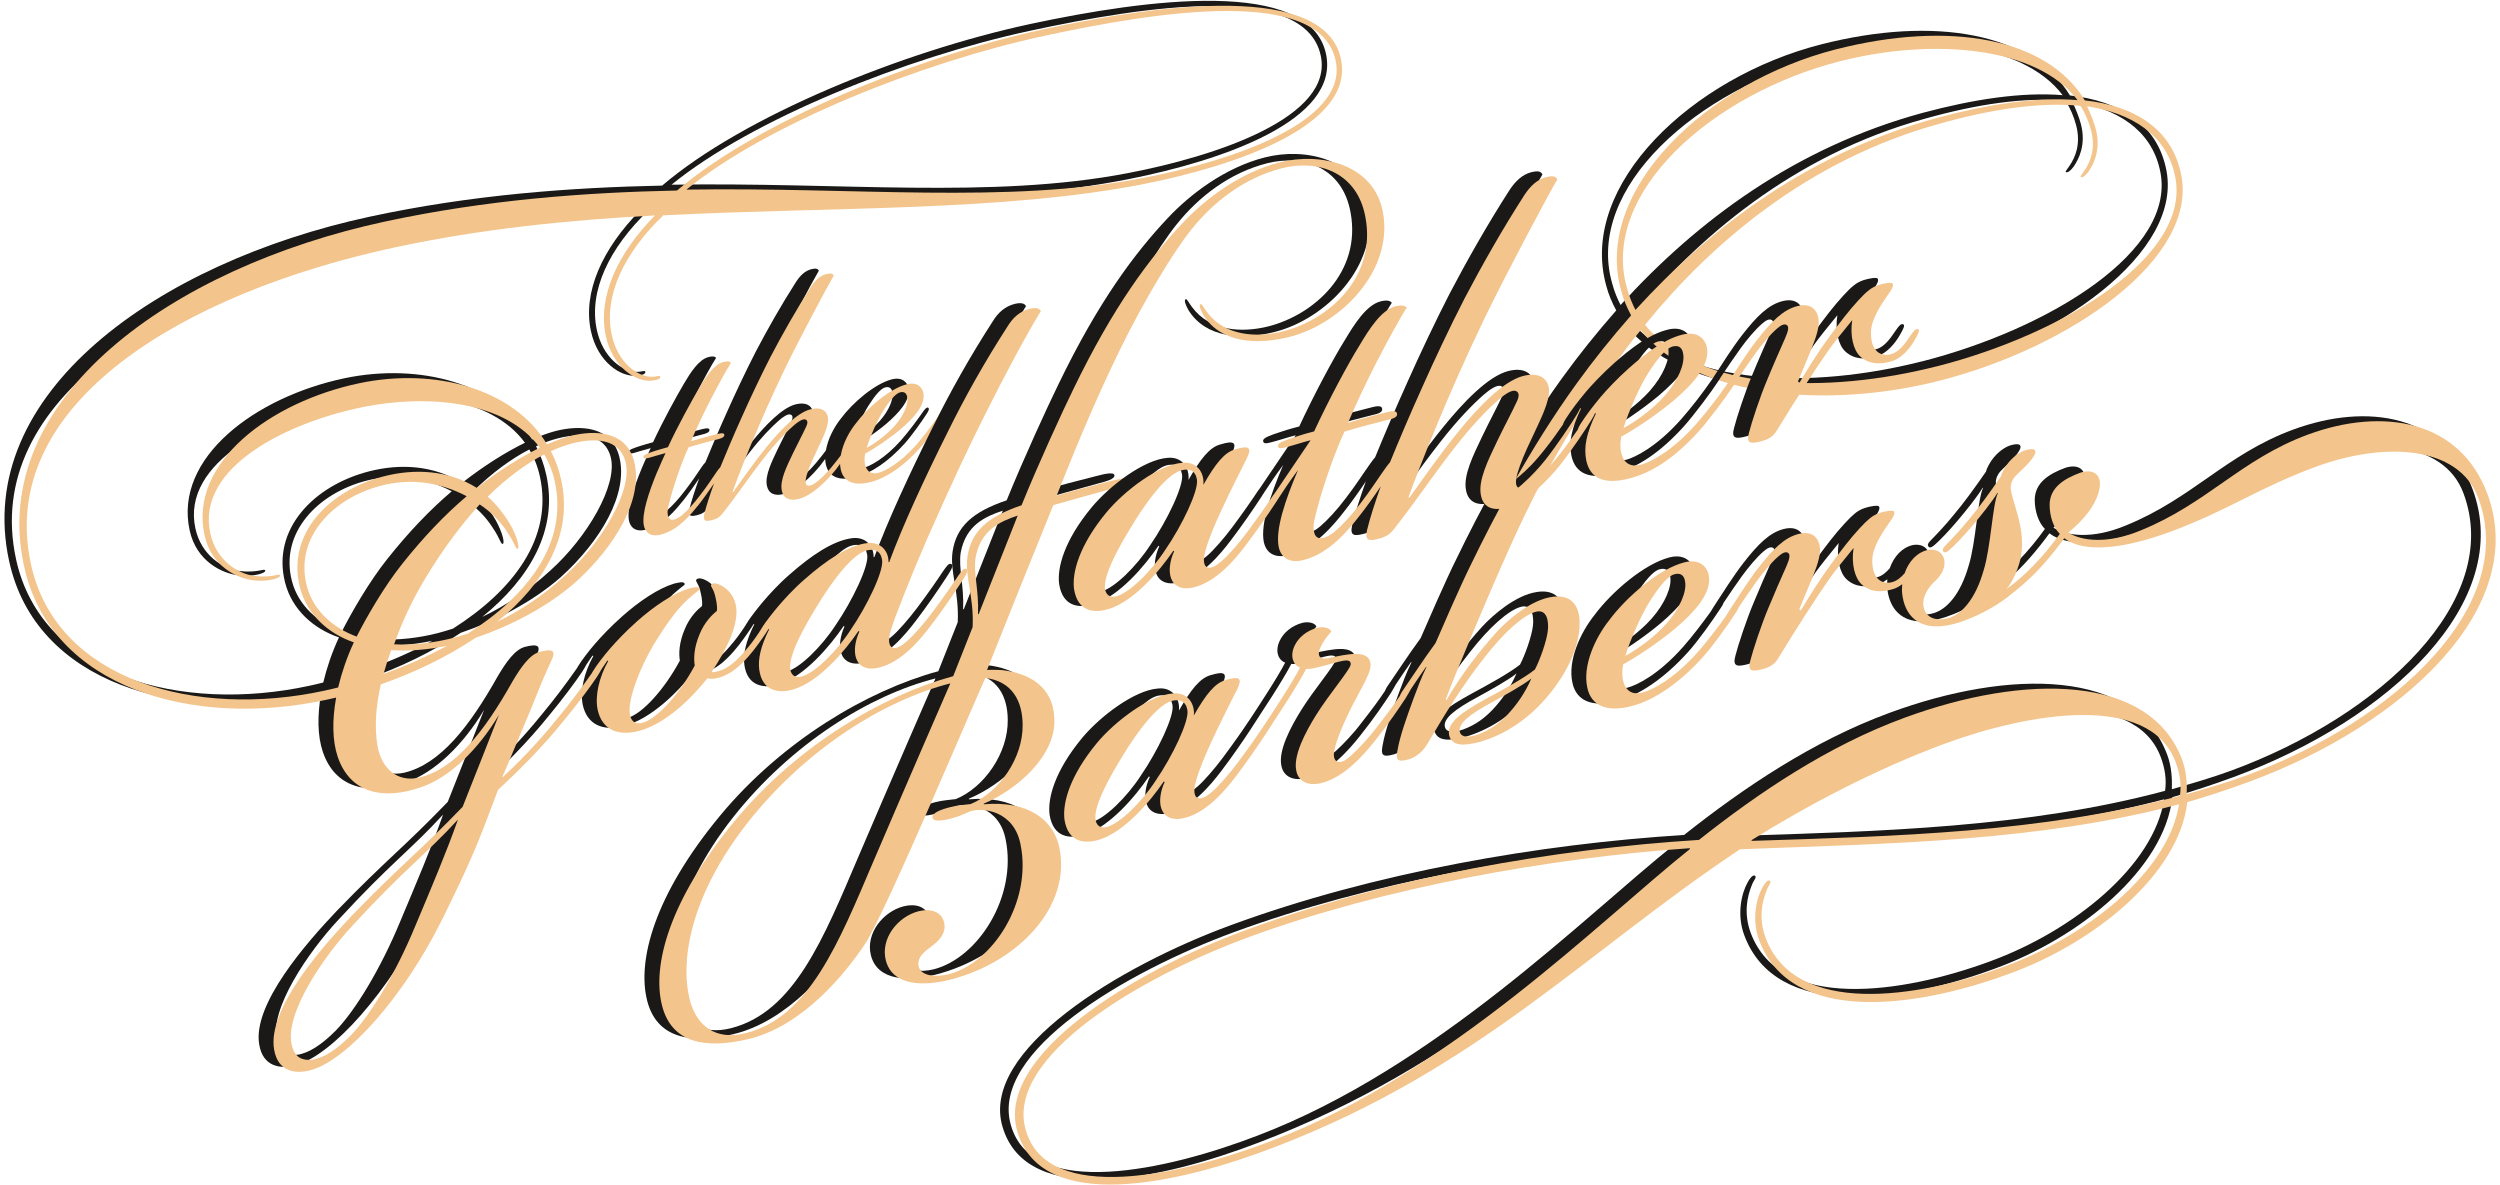 <?xml version="1.0" encoding="UTF-8" standalone="no"?>
<svg width="211px" height="100px" viewBox="0 0 211 100" version="1.1" xmlns="http://www.w3.org/2000/svg" xmlns:xlink="http://www.w3.org/1999/xlink" xmlns:sketch="http://www.bohemiancoding.com/sketch/ns">
    <!-- Generator: Sketch 3.3.2 (12043) - http://www.bohemiancoding.com/sketch -->
    <title>logo-godfathers</title>
    <desc>Created with Sketch.</desc>
    <defs></defs>
    <g id="Page-1" stroke="none" stroke-width="1" fill="none" fill-rule="evenodd" sketch:type="MSPage">
        <g id="godfathers-v1" sketch:type="MSArtboardGroup" transform="translate(-614, -72)">
            <g id="hero" sketch:type="MSLayerGroup">
                <g id="logo-godfathers-+-ZERO-FADES" transform="translate(502, 72)" sketch:type="MSShapeGroup">
                    <g id="logo-godfathers" transform="translate(112, 0)">
                        <path d="M162.23,30.499 L162.169,30.509 C153.003,32.842 142.038,32.666 137.587,26.994 C143.2,20.094 151.346,13.097 162.396,10.037 C166.836,8.789 170.89,8.178 174.331,8.516 C174.741,9.142 175.041,9.854 175.233,10.597 C175.643,12.194 175.132,13.294 174.693,13.951 C174.564,14.168 174.279,14.482 174.351,14.522 C174.493,14.608 174.753,14.422 175.025,14.053 C175.42,13.461 176.087,12.259 175.633,10.492 C175.474,9.865 175.167,9.153 174.893,8.556 C178.637,9.123 181.543,10.93 182.293,14.325 C183.867,21.154 172.878,27.782 162.23,30.499 M136.777,25.741 C136.528,25.261 136.244,24.604 136.067,23.918 C133.753,15.88 143.255,7.501 154.025,4.758 C161.869,2.758 170.661,3.496 174.087,8.032 C170.656,7.749 166.547,8.375 162.266,9.527 C151.541,12.441 143.248,18.623 136.777,25.741 M125.971,59.904 C125.346,60.551 124.591,61.17 123.474,61.573 C122.743,61.823 122.144,61.854 121.967,61.413 C121.72,60.685 122.79,59.863 124.717,58.827 C125.574,58.361 127.391,57.351 127.994,56.842 C127.453,58.068 126.783,59.035 125.971,59.904 M96.281,65.47 C95.102,67.289 93.247,69.097 92.156,69.38 C91.758,69.473 91.425,69.38 91.268,68.996 C90.963,68.278 91.553,66.554 93.316,63.672 C94.851,61.096 96.516,59.028 97.661,58.735 C98.29,58.573 98.823,58.746 98.958,59.503 C99.133,60.428 97.701,63.403 96.281,65.47 M182.794,14.134 C181.959,10.401 178.845,8.516 174.703,8.056 C171.518,2.794 163.322,1.294 153.701,3.747 C142.822,6.522 133.196,15.597 135.565,24.104 C135.753,24.847 136.065,25.559 136.41,26.201 C134.758,28.08 133.234,29.984 131.836,31.918 C127.784,37.509 124.691,43.522 122.977,47.058 C121.967,49.077 120.442,52.627 119.903,53.856 C118.862,55.277 117.77,56.954 117.056,57.984 C116.975,58.12 116.925,58.227 116.89,58.318 C116.381,59.078 115.856,59.796 114.949,60.954 C114.225,61.928 113.357,62.816 112.812,63.318 C112.27,63.827 111.885,63.978 111.613,63.868 C111.338,63.756 111.236,63.359 111.395,62.773 C111.532,62.13 111.968,60.985 112.649,59.594 C113.529,57.792 114.595,56.247 114.403,55.503 L114.388,55.449 C114.121,54.418 112.45,54.785 110.831,55.135 C110.072,55.27 109.799,54.913 110.335,53.927 C110.593,53.492 110.779,53.263 111.106,52.878 C110.962,52.546 110.386,52.454 109.928,52.566 C109.014,52.806 108.313,53.408 108.001,54.096 C107.605,54.923 107.866,55.711 108.469,55.923 C108.145,56.553 107.585,57.482 106.978,58.428 C106.285,59.52 105.895,60.106 105.449,60.782 C105.421,60.823 105.391,60.866 105.36,60.908 C104.875,61.642 104.165,62.665 103.211,63.944 C102.482,64.925 101.587,65.939 101.088,66.37 C100.69,66.716 100.176,67.087 99.827,66.935 C99.559,66.816 99.438,66.363 99.665,65.582 C99.945,64.534 100.442,63.372 100.95,62.272 C101.772,60.484 102.666,58.735 103.19,57.691 C103.587,56.866 103.402,56.611 102.212,56.973 C101.294,57.206 100.511,58.196 99.505,59.968 C99.599,58.913 98.934,57.987 97.744,58.109 C95.768,58.247 92.852,60.449 91.318,62.297 C89.037,65.066 88.405,67.353 88.585,68.766 C88.899,70.694 90.274,70.825 91.52,70.451 C93.664,69.784 95.819,67.228 96.97,65.534 L97.041,65.582 C96.686,66.339 96.546,67.222 96.766,67.837 C97,68.504 97.649,68.889 98.736,68.611 C100.626,68.127 102.164,66.278 103.074,65.077 C103.942,63.944 105.009,62.392 105.577,61.52 C105.688,61.358 105.776,61.216 105.854,61.089 C106.275,60.449 106.744,59.732 107.369,58.753 C108.063,57.665 108.661,56.665 108.986,56.035 C109.303,56.075 109.761,55.958 110.329,55.813 C111.764,55.449 112.81,54.997 112.739,55.68 C112.67,56.125 110.891,58.22 109.852,59.884 C108.903,61.399 107.88,63.363 108.148,64.625 C108.309,65.501 109.101,65.968 110.303,65.663 C112.192,65.18 113.847,63.301 114.81,62.078 C115.965,60.632 116.848,59.318 117.377,58.509 C117.543,58.227 117.709,57.968 117.803,57.775 C118.159,57.237 118.606,56.57 119.082,55.894 L119.139,55.877 C118.7,56.775 118.376,57.651 118.05,58.523 C117.442,60.197 116.907,61.665 116.686,62.937 C116.559,63.642 116.592,63.996 117.719,63.646 C118.334,63.43 118.835,62.999 119.178,62.423 C120.795,59.704 122.031,57.63 124.054,55.047 C125.704,52.927 127.343,51.477 128.375,51.215 C129.35,50.966 129.455,52.087 129.384,52.775 C129.303,53.644 128.7,55.32 128.288,56.096 C127.372,56.816 125.716,57.725 124.22,58.534 C122.186,59.654 120.826,60.551 121.05,61.644 C121.297,62.615 122.376,62.523 123.635,62.201 C125.509,61.665 127.698,60.439 129.587,58.075 C131.441,55.782 132.231,53.391 132.035,51.678 C131.871,50.32 130.991,49.754 129.703,49.966 C127.938,50.228 126.042,51.866 125.088,52.896 C123.659,54.478 122.054,56.53 120.835,58.665 L120.76,58.622 C121.552,56.472 124.62,49.189 126.026,46.103 C127.767,42.192 130.118,37.339 134.443,31.135 C135.295,29.944 136.19,28.685 137.218,27.447 C141.809,33.206 153.027,34.116 162.417,31.722 C173.527,28.892 184.456,21.306 182.794,14.134" id="Fill-1" fill="#1A1918"></path>
                        <path d="M182.733,66.746 C171.092,69.865 158.684,70.16 146.59,70.552 L146.568,70.495 C151.174,67.622 156.942,64.534 162.97,62.319 C169.781,59.814 180.145,57.924 182.374,63.917 C182.733,64.888 182.864,65.807 182.733,66.746 M106.184,95.827 C98.501,98.791 87.128,101.324 85.321,94.969 C83.497,88.75 95.101,82.002 104.106,78.688 C115.605,74.455 129.625,71.979 141.353,71.171 L141.381,71.233 C133.701,77.364 121.141,90.114 106.184,95.827 M137.982,50.345 C138.848,48.965 139.556,48.177 140.074,48.046 C140.59,47.915 140.891,48.143 140.966,48.669 C141.118,49.481 140.56,50.902 139.379,52.233 C138.385,53.338 136.995,54.36 135.925,54.936 C136.319,53.621 137.284,51.431 137.982,50.345 M208.686,41.288 C206.351,34.984 199.809,33.953 193.545,36.257 C187.881,38.343 185.05,42.071 179.397,44.36 C176.587,45.531 174.398,45.233 173.314,44.536 C173.316,44.531 173.316,44.526 173.322,44.521 C174.689,43.4 175.515,42.274 175.83,41.264 C176.313,39.777 175.572,39.086 174.33,39.476 C172.874,40.01 171.767,40.764 171.731,42.152 C171.728,43.258 172.105,44.081 172.464,44.502 C172.502,44.552 172.548,44.596 172.59,44.643 C171.973,45.496 171.234,46.436 170.289,47.395 C169.518,48.198 168.662,48.9 168.091,49.289 C168.659,48.658 169.185,47.371 169.322,46.486 C169.601,44.714 169.104,43.264 168.636,41.677 C168.481,41.052 168.302,40.612 168.642,40.041 C168.851,39.677 169.369,39.303 169.793,38.834 C170.424,38.188 171.092,37.227 169.776,37.56 C169.369,37.662 168.787,37.995 168.271,38.612 C167.947,39 167.663,39.56 167.611,39.814 C166.583,41.293 165.774,42.41 164.932,43.41 C164.193,44.329 163.421,45.133 162.939,45.622 C162.697,45.865 162.666,45.996 162.771,46.148 C162.925,46.295 163.126,46.122 163.329,45.95 C163.725,45.607 164.496,44.8 165.152,44.026 C165.949,43.091 166.917,41.874 167.343,41.157 L167.358,41.217 C166.917,42.117 166.765,45.8 166.164,47.714 C165.459,50.203 164.262,51.481 163.116,51.774 C162.084,52.033 161.263,51.695 161.088,50.774 C160.941,49.962 161.524,49.143 161.966,48.724 C162.608,48.138 162.892,47.577 162.858,46.976 C162.813,46.319 162.266,45.855 161.448,46.002 C160.548,46.193 159.838,46.971 159.493,47.965 C159.178,48.329 158.835,48.612 158.43,48.719 C157.567,48.936 156.705,48.426 156.767,46.769 C156.805,45.729 157.644,44.481 158.272,43.591 C158.769,42.921 158.651,42.703 158.464,42.693 C158.151,42.652 157.406,42.839 157.133,42.971 C156.805,43.112 156.39,43.405 155.678,44.193 C154.868,45.067 154.139,46.041 153.417,47.017 C152.232,48.593 151.21,50.315 150.739,51.098 L150.597,51.017 C150.899,50.269 151.43,49.038 151.728,48.295 C152.211,47.083 152.474,46.224 152.303,45.536 C152.139,44.91 151.636,44.374 150.547,44.648 C149.344,44.955 148.376,45.931 147.137,47.522 C146.31,48.588 145.361,50.103 144.832,50.905 C144.64,51.203 144.488,51.436 144.382,51.627 C143.684,52.593 142.784,53.772 142.062,54.589 C139.982,56.943 138.138,57.836 137.39,58.027 L137.332,58.045 C136.531,58.246 135.956,57.907 135.736,57.055 C135.649,56.712 135.63,56.165 135.741,55.65 C136.97,54.974 138.744,53.795 140.197,52.572 C141.698,51.279 143.234,49.674 142.966,48.164 C142.836,47.405 142.174,46.724 140.915,47.041 C138.796,47.583 136.041,49.926 134.546,51.946 C133.396,53.398 132.29,55.745 132.716,57.641 C133.038,59.136 134.347,59.715 136.409,59.189 C138.354,58.695 140.486,57.236 142.477,55.027 C143.333,54.084 144.588,52.303 145.153,51.431 C145.316,51.203 145.421,51.027 145.466,50.881 C145.984,50.103 146.53,49.31 146.999,48.653 C147.543,47.905 148.24,47.057 148.84,46.541 C149.141,46.284 149.454,46.083 149.683,46.264 C149.841,46.405 149.799,46.724 149.531,47.339 C149.105,48.295 148.414,49.871 148,50.886 C147.395,52.314 146.675,54.508 146.467,55.348 C146.211,56.267 146.64,56.277 147.44,56.076 C148.071,55.914 148.504,55.681 148.802,55.179 C150.476,52.445 151.913,50.198 153.205,48.345 C153.564,47.829 154.49,46.683 155.185,45.834 C154.98,47.164 155.285,48.36 155.851,48.891 C156.572,49.557 157.502,49.622 158.574,49.284 C158.826,49.203 159.071,49.057 159.292,48.891 C159.266,49.158 159.252,49.431 159.29,49.708 C159.472,51.365 160.57,53.031 163.606,52.253 C165.327,51.821 167.239,50.724 168.15,50.002 C169.123,49.269 170.221,48.324 171.263,47.148 C171.93,46.389 172.519,45.633 172.971,45.012 C174.528,46.214 177.775,46.052 182.35,44.303 C186.954,42.541 189.58,40.677 194.205,38.976 C199.864,36.895 206.23,37.096 207.92,41.638 C211.273,50.669 200.98,60.379 188.323,65.036 C186.679,65.641 184.992,66.127 183.304,66.612 C183.339,65.774 183.283,64.693 182.921,63.722 C180.223,56.452 169.632,56.422 159.465,60.167 C153.02,62.534 147.156,66.491 142.136,70.471 C129.969,71.233 115.986,73.626 103.82,78.108 C94.511,81.533 82.695,88.638 84.611,95.093 C86.663,102.115 98.277,99.488 106.203,96.445 C123.474,89.871 132.57,79.917 145.607,71.258 C158.156,70.774 170.689,70.633 182.651,67.464 C181.768,73.098 175.011,78.543 168.013,81.119 L167.949,81.143 C160.53,83.877 150.235,85.395 147.757,78.727 C147.156,77.098 147.456,75.674 147.856,74.703 C147.988,74.31 148.305,74.05 148.121,73.915 C147.929,73.777 147.615,74.239 147.496,74.484 C146.994,75.364 146.559,77.179 147.215,78.929 C149.887,86.139 160.473,84.655 168.261,81.789 C175.586,79.158 182.681,73.31 183.347,67.283 C185.036,66.796 186.759,66.231 188.523,65.581 C201.728,60.722 212.218,50.8 208.686,41.288" id="Fill-3" fill="#1A1918"></path>
                        <path d="M81.345,51.411 L81.286,51.427 C81.376,49.401 80.877,47.946 81.087,46.618 C81.532,44.32 83.122,43.608 84.637,43.097 L81.345,51.411 Z M72.468,72.259 C69.505,79.22 67.022,85.423 61.695,86.78 C59.146,87.427 57.53,86.183 56.954,83.937 C56.183,80.93 56.805,75.432 61.874,68.978 C66.809,62.746 73.391,58.675 78.952,57.261 C78.839,57.502 74.974,66.399 72.468,72.259 L72.468,72.259 Z M115.463,17.502 C114.708,13.38 110.129,12.421 106.753,13.285 C103.374,14.144 100.42,16.416 98.553,18.411 C95.772,21.366 92.724,25.423 89.338,32.423 C88.417,34.302 86.421,38.637 84.962,42.228 C82.043,43.213 80.718,44.466 80.399,46.547 C80.148,48.194 80.96,49.932 80.832,52.513 C80.401,53.583 79.793,55.125 79.194,56.651 C73.246,58.268 66.038,62.501 60.786,68.828 C55.182,75.596 53.764,81.121 54.623,84.466 C55.439,87.639 58.284,88.133 61.889,87.285 C66.522,86.19 70.134,81.694 71.767,79.23 C73.531,76.566 81.57,57.392 81.915,56.806 C84.181,57.078 85.04,58.773 85.054,60.742 C85.098,63.554 83.07,66.463 80.67,67.444 C80.133,67.521 79.639,67.525 78.889,67.716 C78.306,67.868 77.397,68.158 77.44,68.575 C77.475,68.939 78.198,68.875 78.95,68.683 C79.587,68.521 79.92,68.373 80.586,68.08 C81.658,67.685 84.327,67.996 84.878,70.858 C85.861,75.647 82.573,80.846 78.806,81.809 C77.764,82.068 76.328,82.008 76.252,80.987 C76.202,80.321 76.825,79.849 77.341,79.471 C77.966,79.011 78.656,78.344 78.422,77.421 C78.181,76.496 77.255,76.242 76.269,76.492 C74.531,76.937 73.034,78.789 73.507,80.637 C74.072,82.827 76.726,82.827 78.926,82.27 C84.774,80.778 89.169,76.03 88.156,71.128 C87.664,68.733 85.465,67.147 81.783,67.464 L81.769,67.409 C84.448,66.302 88.012,63.363 87.718,60.059 C87.574,57.573 85.667,56.408 83.316,56.139 C83.316,56.139 82.593,56.096 82.05,56.125 C83.851,51.602 85.764,46.825 87.645,42.213 C89.235,41.749 90.32,41.47 92.71,40.799 C93.283,40.652 94.142,40.435 94.054,40.092 C93.983,39.809 93.124,40.025 92.608,40.158 C91.06,40.551 89.171,41.03 87.925,41.414 C89.112,38.435 91.006,33.702 93.292,29.049 C95.332,24.882 97.819,20.785 99.296,18.952 C101.192,16.583 103.791,14.583 106.943,13.78 C109.977,13.013 113.307,14.102 113.989,17.942 C114.921,22.989 110.897,26.564 107.059,27.544 C104.827,28.109 102.099,27.958 100.602,25.908 C100.324,25.554 100.167,25.17 100.066,25.256 C99.909,25.352 100.068,25.74 100.298,26.164 C101.76,28.53 104.803,28.727 107.61,28.009 C111.904,26.918 116.367,22.437 115.463,17.502 L115.463,17.502 Z" id="Fill-5" fill="#1A1918"></path>
                        <path d="M163.486,30.916 L163.425,30.926 C154.26,33.259 143.294,33.083 138.844,27.411 C144.456,20.511 152.602,13.514 163.652,10.454 C168.092,9.206 172.146,8.595 175.587,8.933 C175.998,9.559 176.297,10.271 176.489,11.014 C176.9,12.611 176.389,13.711 175.949,14.368 C175.821,14.585 175.535,14.899 175.608,14.938 C175.75,15.024 176.01,14.838 176.282,14.469 C176.676,13.878 177.343,12.676 176.889,10.909 C176.73,10.281 176.424,9.569 176.15,8.973 C179.894,9.54 182.8,11.347 183.55,14.742 C185.124,21.571 174.134,28.199 163.486,30.916 M138.033,26.157 C137.784,25.678 137.5,25.021 137.323,24.335 C135.01,16.297 144.512,7.918 155.281,5.174 C163.126,3.174 171.918,3.912 175.343,8.449 C171.913,8.166 167.803,8.792 163.522,9.943 C152.798,12.857 144.505,19.04 138.033,26.157 M127.228,60.321 C126.602,60.968 125.847,61.588 124.73,61.992 C124,62.24 123.4,62.271 123.224,61.83 C122.976,61.102 124.046,60.281 125.974,59.243 C126.831,58.78 128.648,57.769 129.25,57.261 C128.71,58.487 128.04,59.452 127.228,60.321 M97.537,65.888 C96.358,67.706 94.503,69.514 93.413,69.797 C93.014,69.892 92.682,69.797 92.524,69.414 C92.219,68.697 92.81,66.973 94.573,64.09 C96.107,61.514 97.773,59.445 98.918,59.152 C99.546,58.992 100.08,59.162 100.215,59.921 C100.39,60.847 98.957,63.819 97.537,65.888 M184.05,14.55 C183.215,10.818 180.102,8.933 175.96,8.473 C172.775,3.211 164.579,1.711 154.957,4.164 C144.079,6.938 134.452,16.014 136.821,24.521 C137.01,25.264 137.322,25.976 137.666,26.618 C136.014,28.497 134.49,30.4 133.093,32.335 C129.041,37.926 125.948,43.938 124.233,47.474 C123.224,49.493 121.698,53.043 121.16,54.273 C120.119,55.695 119.026,57.371 118.313,58.402 C118.231,58.537 118.181,58.645 118.146,58.735 C117.637,59.497 117.113,60.214 116.205,61.373 C115.481,62.345 114.614,63.235 114.068,63.737 C113.526,64.245 113.142,64.395 112.87,64.285 C112.595,64.174 112.492,63.776 112.652,63.19 C112.789,62.547 113.225,61.402 113.906,60.011 C114.785,58.211 115.852,56.664 115.66,55.919 L115.644,55.866 C115.377,54.837 113.706,55.202 112.087,55.554 C111.329,55.688 111.055,55.331 111.592,54.343 C111.85,53.909 112.035,53.681 112.363,53.297 C112.219,52.964 111.642,52.873 111.185,52.983 C110.271,53.223 109.569,53.826 109.258,54.512 C108.861,55.342 109.123,56.13 109.725,56.342 C109.401,56.971 108.842,57.9 108.234,58.847 C107.542,59.938 107.152,60.523 106.705,61.2 C106.677,61.24 106.648,61.285 106.617,61.324 C106.132,62.059 105.422,63.083 104.468,64.362 C103.739,65.342 102.843,66.356 102.345,66.787 C101.946,67.133 101.432,67.504 101.084,67.352 C100.816,67.235 100.694,66.78 100.921,65.999 C101.202,64.952 101.699,63.79 102.206,62.688 C103.029,60.9 103.922,59.152 104.447,58.109 C104.844,57.283 104.658,57.028 103.469,57.392 C102.551,57.624 101.768,58.614 100.762,60.385 C100.855,59.331 100.19,58.406 99.001,58.526 C97.025,58.664 94.109,60.868 92.574,62.716 C90.294,65.483 89.662,67.769 89.842,69.185 C90.155,71.111 91.53,71.242 92.777,70.868 C94.921,70.202 97.075,67.645 98.227,65.952 L98.298,65.999 C97.943,66.757 97.802,67.638 98.022,68.256 C98.256,68.921 98.905,69.306 99.993,69.03 C101.882,68.545 103.42,66.695 104.331,65.493 C105.199,64.362 106.265,62.811 106.833,61.938 C106.944,61.776 107.032,61.635 107.11,61.507 C107.531,60.868 108,60.15 108.626,59.169 C109.32,58.081 109.917,57.081 110.243,56.452 C110.56,56.492 111.017,56.374 111.585,56.23 C113.021,55.866 114.067,55.414 113.996,56.099 C113.926,56.543 112.148,58.638 111.109,60.3 C110.16,61.816 109.136,63.78 109.405,65.042 C109.566,65.918 110.357,66.387 111.559,66.08 C113.448,65.599 115.104,63.719 116.067,62.497 C117.222,61.049 118.105,59.735 118.633,58.928 C118.799,58.645 118.966,58.385 119.059,58.193 C119.416,57.654 119.863,56.988 120.339,56.311 L120.396,56.293 C119.956,57.193 119.632,58.069 119.307,58.94 C118.699,60.614 118.164,62.083 117.942,63.356 C117.816,64.059 117.849,64.412 118.976,64.062 C119.591,63.847 120.091,63.416 120.434,62.84 C122.051,60.123 123.288,58.049 125.311,55.466 C126.961,53.343 128.599,51.893 129.631,51.631 C130.606,51.383 130.712,52.504 130.641,53.192 C130.559,54.061 129.957,55.738 129.545,56.512 C128.629,57.233 126.973,58.143 125.477,58.95 C123.442,60.073 122.083,60.968 122.306,62.062 C122.554,63.031 123.633,62.942 124.891,62.618 C126.765,62.083 128.954,60.857 130.843,58.493 C132.698,56.2 133.488,53.809 133.292,52.095 C133.127,50.737 132.248,50.171 130.959,50.383 C129.195,50.645 127.299,52.283 126.344,53.314 C124.916,54.897 123.31,56.947 122.091,59.081 L122.017,59.038 C122.808,56.89 125.877,49.606 127.283,46.519 C129.023,42.609 131.375,37.756 135.699,31.552 C136.551,30.361 137.446,29.102 138.475,27.864 C143.066,33.623 154.284,34.533 163.673,32.138 C174.784,29.309 185.713,21.723 184.05,14.55" id="Fill-7" fill="#F3C48C"></path>
                        <path d="M183.989,67.164 C172.349,70.283 159.941,70.578 147.847,70.969 L147.824,70.912 C152.43,68.04 158.199,64.952 164.227,62.736 C171.038,60.231 181.402,58.342 183.631,64.335 C183.989,65.305 184.121,66.224 183.989,67.164 M107.441,96.245 C99.757,99.209 88.385,101.742 86.577,95.386 C84.754,89.167 96.358,82.419 105.363,79.105 C116.861,74.873 130.881,72.397 142.61,71.588 L142.638,71.65 C134.958,77.781 122.397,90.531 107.441,96.245 M139.238,50.762 C140.104,49.383 140.812,48.595 141.33,48.464 C141.846,48.333 142.148,48.559 142.222,49.085 C142.374,49.898 141.817,51.317 140.636,52.65 C139.642,53.755 138.251,54.778 137.181,55.354 C137.576,54.038 138.54,51.848 139.238,50.762 M209.942,41.705 C207.608,35.402 201.065,34.371 194.802,36.674 C189.137,38.761 186.306,42.488 180.654,44.776 C177.843,45.948 175.654,45.65 174.57,44.954 C174.572,44.948 174.572,44.943 174.579,44.938 C175.945,43.816 176.771,42.69 177.087,41.679 C177.57,40.195 176.829,39.504 175.587,39.892 C174.131,40.428 173.024,41.179 172.988,42.569 C172.984,43.674 173.362,44.498 173.72,44.917 C173.758,44.967 173.805,45.014 173.847,45.059 C173.23,45.912 172.491,46.852 171.545,47.812 C170.774,48.616 169.919,49.317 169.348,49.707 C169.916,49.074 170.442,47.786 170.579,46.904 C170.858,45.129 170.361,43.679 169.893,42.093 C169.737,41.467 169.559,41.028 169.898,40.457 C170.108,40.093 170.626,39.721 171.05,39.25 C171.68,38.604 172.349,37.643 171.032,37.978 C170.626,38.078 170.044,38.412 169.528,39.028 C169.204,39.417 168.92,39.978 168.868,40.229 C167.839,41.711 167.031,42.826 166.189,43.826 C165.449,44.747 164.677,45.548 164.196,46.04 C163.953,46.281 163.922,46.412 164.028,46.564 C164.182,46.711 164.383,46.54 164.585,46.367 C164.982,46.024 165.753,45.216 166.409,44.443 C167.205,43.509 168.173,42.292 168.599,41.574 L168.615,41.635 C168.173,42.533 168.021,46.216 167.42,48.129 C166.715,50.621 165.519,51.898 164.372,52.192 C163.34,52.448 162.519,52.111 162.345,51.192 C162.197,50.378 162.781,49.561 163.222,49.14 C163.865,48.555 164.149,47.993 164.114,47.393 C164.069,46.736 163.522,46.271 162.705,46.417 C161.804,46.611 161.094,47.388 160.75,48.383 C160.434,48.747 160.092,49.029 159.686,49.135 C158.824,49.352 157.962,48.843 158.024,47.186 C158.062,46.145 158.9,44.897 159.529,44.009 C160.026,43.336 159.908,43.119 159.721,43.109 C159.408,43.069 158.663,43.255 158.389,43.386 C158.062,43.529 157.646,43.821 156.935,44.609 C156.124,45.483 155.395,46.459 154.673,47.433 C153.489,49.009 152.467,50.731 151.996,51.514 L151.854,51.433 C152.155,50.686 152.687,49.454 152.985,48.711 C153.468,47.498 153.731,46.64 153.56,45.954 C153.395,45.326 152.893,44.792 151.804,45.064 C150.6,45.373 149.632,46.347 148.394,47.938 C147.566,49.004 146.617,50.519 146.089,51.323 C145.897,51.621 145.744,51.854 145.639,52.045 C144.941,53.011 144.04,54.19 143.318,55.007 C141.238,57.361 139.394,58.254 138.646,58.445 L138.589,58.462 C137.787,58.664 137.212,58.324 136.992,57.473 C136.906,57.129 136.887,56.583 136.998,56.067 C138.227,55.392 140,54.212 141.453,52.99 C142.955,51.697 144.491,50.09 144.222,48.579 C144.092,47.823 143.431,47.14 142.172,47.459 C140.052,47.998 137.297,50.343 135.803,52.364 C134.653,53.816 133.546,56.162 133.972,58.059 C134.294,59.554 135.603,60.133 137.666,59.607 C139.611,59.112 141.742,57.654 143.734,55.445 C144.589,54.502 145.845,52.721 146.409,51.848 C146.572,51.621 146.678,51.443 146.723,51.297 C147.241,50.519 147.786,49.726 148.255,49.069 C148.799,48.323 149.497,47.474 150.096,46.959 C150.397,46.7 150.711,46.498 150.939,46.681 C151.097,46.823 151.056,47.14 150.787,47.757 C150.361,48.711 149.67,50.286 149.256,51.302 C148.652,52.731 147.932,54.926 147.724,55.766 C147.467,56.685 147.897,56.695 148.697,56.493 C149.327,56.331 149.76,56.098 150.058,55.597 C151.733,52.862 153.17,50.616 154.462,48.762 C154.82,48.247 155.747,47.1 156.441,46.252 C156.237,47.579 156.542,48.776 157.108,49.307 C157.828,49.974 158.758,50.04 159.83,49.702 C160.083,49.621 160.327,49.474 160.549,49.307 C160.523,49.574 160.509,49.848 160.547,50.126 C160.729,51.783 161.827,53.448 164.862,52.671 C166.584,52.236 168.496,51.142 169.406,50.419 C170.38,49.686 171.478,48.742 172.52,47.564 C173.187,46.807 173.776,46.048 174.227,45.428 C175.784,46.629 179.031,46.469 183.606,44.721 C188.211,42.957 190.836,41.093 195.462,39.392 C201.121,37.311 207.487,37.512 209.177,42.054 C212.529,51.085 202.236,60.797 189.579,65.454 C187.936,66.059 186.249,66.545 184.561,67.029 C184.595,66.192 184.54,65.111 184.178,64.14 C181.48,56.869 170.889,56.84 160.722,60.585 C154.276,62.952 148.413,66.909 143.393,70.888 C131.226,71.65 117.242,74.043 105.077,78.526 C95.767,81.95 83.952,89.055 85.867,95.511 C87.919,102.533 99.534,99.905 107.46,96.862 C124.73,90.288 133.827,80.335 146.863,71.676 C159.413,71.192 171.945,71.05 183.908,67.881 C183.025,73.516 176.267,78.961 169.27,81.536 L169.206,81.561 C161.787,84.295 151.492,85.812 149.014,79.145 C148.413,77.516 148.713,76.092 149.113,75.121 C149.244,74.728 149.561,74.467 149.377,74.333 C149.185,74.195 148.872,74.657 148.752,74.902 C148.25,75.781 147.815,77.597 148.472,79.347 C151.144,86.557 161.73,85.073 169.517,82.207 C176.842,79.576 183.937,73.728 184.604,67.7 C186.292,67.214 188.015,66.648 189.78,65.998 C202.984,61.14 213.475,51.216 209.942,41.705" id="Fill-9" fill="#F3C48C"></path>
                        <path d="M82.601,51.828 L82.543,51.843 C82.633,49.817 82.134,48.362 82.343,47.035 C82.788,44.736 84.378,44.024 85.893,43.514 L82.601,51.828 Z M73.725,72.676 C70.762,79.636 68.279,85.84 62.952,87.197 C60.403,87.843 58.787,86.6 58.21,84.355 C57.44,81.348 58.061,75.848 63.13,69.397 C68.066,63.164 74.648,59.092 80.208,57.678 C80.096,57.921 76.231,66.817 73.725,72.676 L73.725,72.676 Z M116.72,17.919 C115.965,13.797 111.386,12.838 108.009,13.702 C104.631,14.561 101.676,16.833 99.809,18.828 C97.028,21.783 93.981,25.84 90.595,32.84 C89.674,34.719 87.677,39.054 86.219,42.645 C83.299,43.629 81.975,44.883 81.656,46.964 C81.405,48.611 82.217,50.348 82.089,52.929 C81.658,54 81.05,55.543 80.451,57.069 C74.502,58.685 67.295,62.917 62.043,69.245 C56.439,76.014 55.021,81.54 55.879,84.883 C56.695,88.055 59.54,88.55 63.146,87.702 C67.778,86.607 71.39,82.112 73.023,79.647 C74.788,76.983 82.827,57.809 83.171,57.223 C85.438,57.497 86.297,59.19 86.311,61.161 C86.354,63.971 84.326,66.881 81.926,67.861 C81.389,67.938 80.896,67.942 80.146,68.135 C79.562,68.285 78.653,68.574 78.696,68.993 C78.731,69.357 79.455,69.292 80.207,69.1 C80.844,68.938 81.176,68.79 81.843,68.497 C82.915,68.104 85.583,68.414 86.134,71.276 C87.118,76.064 83.829,81.264 80.063,82.226 C79.02,82.486 77.585,82.426 77.509,81.405 C77.458,80.738 78.082,80.267 78.598,79.89 C79.223,79.428 79.912,78.762 79.678,77.838 C79.438,76.912 78.511,76.661 77.526,76.909 C75.787,77.354 74.291,79.205 74.764,81.055 C75.328,83.243 77.983,83.243 80.182,82.688 C86.03,81.197 90.425,76.448 89.412,71.545 C88.92,69.15 86.721,67.564 83.04,67.881 L83.026,67.828 C85.705,66.719 89.269,63.779 88.974,60.476 C88.83,57.992 86.924,56.826 84.572,56.557 C84.572,56.557 83.85,56.512 83.306,56.543 C85.107,52.019 87.021,47.242 88.901,42.629 C90.491,42.166 91.577,41.886 93.967,41.216 C94.54,41.069 95.399,40.852 95.31,40.509 C95.239,40.226 94.381,40.442 93.864,40.574 C92.316,40.967 90.427,41.447 89.182,41.831 C90.368,38.852 92.263,34.119 94.549,29.466 C96.588,25.298 99.075,21.202 100.552,19.369 C102.449,17 105.048,15 108.2,14.197 C111.234,13.429 114.564,14.519 115.246,18.359 C116.178,23.405 112.153,26.981 108.316,27.961 C106.083,28.526 103.356,28.374 101.858,26.324 C101.581,25.971 101.423,25.586 101.323,25.673 C101.165,25.769 101.325,26.157 101.555,26.581 C103.017,28.947 106.059,29.143 108.866,28.426 C113.161,27.335 117.624,22.854 116.72,17.919 L116.72,17.919 Z" id="Fill-11" fill="#F3C48C"></path>
                        <path d="M73.287,34.257 C73.875,33.323 74.359,32.786 74.71,32.697 C75.062,32.611 75.266,32.762 75.318,33.126 C75.418,33.676 75.044,34.642 74.241,35.54 C73.56,36.298 72.62,36.99 71.889,37.383 C72.158,36.49 72.812,35 73.287,34.257 M78.347,34.414 C78.25,34.359 78.141,34.429 77.957,34.676 C77.474,35.378 76.672,36.454 76.061,37.147 C74.648,38.743 73.392,39.354 72.885,39.485 L72.847,39.495 C72.303,39.631 71.91,39.398 71.761,38.819 C71.704,38.586 71.69,38.217 71.766,37.869 C72.603,37.409 73.806,36.605 74.798,35.773 C75.813,34.893 76.861,33.802 76.679,32.773 C76.587,32.262 76.139,31.797 75.282,32.014 C73.841,32.383 71.967,33.974 70.954,35.348 C70.398,36.045 69.87,37.04 69.705,38.021 C69.586,38.181 69.468,38.338 69.354,38.479 C68.635,39.409 68.199,39.809 67.794,40.162 C67.52,40.395 67.13,40.657 66.898,40.555 C66.711,40.479 66.682,40.197 66.834,39.662 C66.969,39.212 67.246,38.526 67.683,37.626 C68.104,36.697 68.692,35.595 68.632,34.864 C68.54,34.186 67.972,33.919 67.151,34.126 C65.984,34.424 64.55,35.948 63.445,37.304 C62.346,38.657 61.346,40.112 60.614,41.121 L60.564,41.097 C61.147,39.5 62.716,35.424 64.962,30.762 C66.1,28.407 68.559,23.771 69.11,22.847 C69.021,22.664 68.845,22.624 68.457,22.726 C67.949,22.857 67.553,23.245 67.22,23.74 C65.944,25.721 64.749,27.842 63.776,29.7 C62.947,31.317 62.062,33.197 61.376,34.731 C60.676,36.278 59.972,37.95 59.525,39.045 C59.426,39.121 59.319,39.283 59.223,39.414 C58.894,39.909 58.354,40.712 57.795,41.429 C57.298,42.092 56.747,42.688 56.342,43.036 C56.068,43.273 55.668,43.5 55.405,43.445 C55.053,43.369 55.033,42.793 55.156,42.309 C55.509,40.773 56.323,38.455 56.863,37.328 C57.748,37.061 58.373,36.904 59.23,36.681 C59.54,36.605 59.852,36.524 59.88,36.312 C59.88,36.147 59.741,36.1 59.274,36.217 C58.648,36.378 57.911,36.566 57.064,36.823 C57.583,35.616 58.067,34.585 58.702,33.348 C59.336,32.116 60.072,30.767 60.43,30.221 C60.401,30.111 60.214,30.029 59.784,30.14 C58.969,30.347 58.261,31.479 57.741,32.354 C57.104,33.429 55.945,35.54 55.118,37.323 C54.884,37.379 54.075,37.626 54.039,37.636 C53.464,37.823 53.046,37.969 53.046,38.136 C53.055,38.338 53.291,38.278 53.524,38.223 C53.602,38.202 54.411,37.955 54.915,37.823 C54.78,38.105 54.385,38.995 54.153,39.545 C53.49,41.162 52.904,42.924 53.078,43.911 C53.188,44.5 53.632,44.926 54.487,44.709 L54.525,44.698 C56.006,44.324 57.069,42.976 57.701,42.197 C58.113,41.673 58.614,40.966 59.01,40.379 C58.659,41.348 58.361,42.248 58.184,42.981 C58.053,43.592 58.307,43.612 58.851,43.476 C59.281,43.364 59.494,43.223 59.774,42.864 C61.147,41.112 61.852,39.985 63.227,38.228 C64.228,36.94 65.146,36 65.757,35.474 C66.097,35.181 66.484,34.919 66.711,34.985 C66.935,35.05 66.916,35.302 66.81,35.535 C66.491,36.236 66.069,37.011 65.664,37.854 C65.153,38.935 64.547,40.121 64.725,40.985 C64.857,41.652 65.374,41.895 66.154,41.693 C67.361,41.39 68.632,40.031 69.26,39.252 C69.38,39.097 69.513,38.919 69.645,38.738 C69.653,38.904 69.671,39.066 69.707,39.217 C69.929,40.238 70.814,40.631 72.218,40.273 C73.541,39.935 74.991,38.945 76.345,37.445 C76.927,36.804 77.779,35.595 78.163,35 C78.376,34.697 78.454,34.509 78.347,34.414" id="Fill-13" fill="#1A1918"></path>
                        <path d="M74.543,34.674 C75.132,33.739 75.615,33.203 75.967,33.113 C76.318,33.027 76.522,33.179 76.574,33.543 C76.675,34.093 76.301,35.058 75.497,35.957 C74.817,36.715 73.876,37.407 73.146,37.8 C73.414,36.907 74.069,35.417 74.543,34.674 M79.603,34.831 C79.506,34.776 79.397,34.846 79.214,35.093 C78.73,35.794 77.929,36.87 77.317,37.563 C75.904,39.16 74.649,39.77 74.141,39.901 L74.103,39.912 C73.56,40.048 73.166,39.815 73.017,39.236 C72.96,39.003 72.947,38.634 73.023,38.286 C73.859,37.826 75.063,37.022 76.055,36.189 C77.07,35.31 78.117,34.219 77.936,33.189 C77.844,32.679 77.395,32.213 76.538,32.431 C75.097,32.8 73.224,34.391 72.211,35.765 C71.655,36.462 71.126,37.457 70.962,38.438 C70.842,38.598 70.725,38.755 70.61,38.896 C69.892,39.826 69.455,40.226 69.05,40.579 C68.777,40.812 68.387,41.074 68.155,40.972 C67.968,40.896 67.938,40.613 68.091,40.079 C68.226,39.629 68.503,38.943 68.939,38.043 C69.36,37.113 69.949,36.012 69.888,35.281 C69.797,34.603 69.229,34.336 68.408,34.543 C67.241,34.841 65.807,36.365 64.702,37.72 C63.602,39.074 62.603,40.529 61.87,41.538 L61.82,41.513 C62.404,39.917 63.973,35.841 66.219,31.179 C67.357,28.824 69.816,24.188 70.366,23.263 C70.278,23.081 70.101,23.041 69.713,23.143 C69.206,23.274 68.809,23.662 68.477,24.157 C67.201,26.138 66.006,28.258 65.033,30.117 C64.203,31.734 63.318,33.613 62.632,35.148 C61.933,36.694 61.228,38.367 60.781,39.462 C60.683,39.538 60.575,39.7 60.48,39.831 C60.151,40.326 59.611,41.129 59.051,41.846 C58.554,42.508 58.004,43.105 57.598,43.453 C57.325,43.689 56.925,43.917 56.662,43.862 C56.31,43.786 56.289,43.21 56.412,42.726 C56.765,41.189 57.579,38.872 58.12,37.744 C59.005,37.477 59.63,37.32 60.487,37.098 C60.797,37.022 61.109,36.941 61.136,36.729 C61.136,36.563 60.998,36.517 60.53,36.634 C59.905,36.794 59.167,36.982 58.321,37.239 C58.84,36.032 59.323,35.001 59.959,33.765 C60.593,32.532 61.328,31.184 61.687,30.638 C61.657,30.527 61.47,30.446 61.041,30.557 C60.225,30.763 59.517,31.896 58.998,32.77 C58.36,33.846 57.202,35.957 56.374,37.739 C56.14,37.796 55.332,38.043 55.295,38.053 C54.72,38.239 54.303,38.386 54.303,38.553 C54.312,38.755 54.547,38.694 54.781,38.639 C54.859,38.619 55.668,38.372 56.171,38.239 C56.036,38.522 55.642,39.412 55.41,39.962 C54.746,41.579 54.161,43.341 54.334,44.327 C54.445,44.917 54.888,45.343 55.744,45.126 L55.782,45.115 C57.262,44.741 58.326,43.393 58.958,42.613 C59.37,42.089 59.87,41.382 60.267,40.796 C59.915,41.765 59.618,42.665 59.441,43.398 C59.309,44.008 59.564,44.029 60.108,43.893 C60.537,43.781 60.75,43.639 61.031,43.281 C62.404,41.529 63.109,40.401 64.484,38.644 C65.485,37.357 66.402,36.417 67.014,35.891 C67.353,35.598 67.741,35.336 67.968,35.401 C68.191,35.467 68.172,35.719 68.067,35.951 C67.748,36.653 67.325,37.427 66.92,38.27 C66.409,39.351 65.803,40.538 65.982,41.401 C66.113,42.069 66.631,42.312 67.41,42.11 C68.617,41.807 69.888,40.448 70.517,39.669 C70.636,39.513 70.77,39.336 70.901,39.155 C70.91,39.32 70.927,39.482 70.964,39.634 C71.185,40.655 72.07,41.048 73.475,40.689 C74.798,40.351 76.247,39.362 77.601,37.862 C78.183,37.22 79.035,36.012 79.42,35.417 C79.633,35.113 79.711,34.926 79.603,34.831" id="Fill-15" fill="#F3C48C"></path>
                        <path d="M70.517,52.775 C69.336,54.594 67.483,56.408 66.393,56.682 C65.993,56.782 65.659,56.685 65.503,56.301 C65.197,55.59 65.789,53.856 67.554,50.977 C69.086,48.401 70.752,46.335 71.897,46.042 C72.527,45.88 73.057,46.052 73.189,46.809 C73.369,47.733 71.937,50.709 70.517,52.775 M33.789,77.747 C32.133,81.759 29.988,85.282 28.348,86.971 C27.136,88.194 26.034,88.897 25.092,89.021 C24.259,89.109 23.641,88.84 23.392,87.87 C22.661,85.264 26.031,80.333 28.566,77.623 C32.958,72.858 34.629,71.764 37.394,68.754 C36.405,71.556 35.188,74.414 33.789,77.747 M31.763,54.452 C33.034,54.559 34.817,54.439 36.482,54.085 C34.79,55.004 32.973,55.802 31.113,56.459 C31.297,55.792 31.515,55.125 31.763,54.452 M24.637,49.032 C23.58,44.93 26.876,41.602 30.94,40.566 C33.345,39.951 35.801,40.239 38.13,41.464 C36.274,43.037 34.452,44.956 32.7,47.163 C31.174,49.068 29.655,51.709 28.846,53.311 C26.893,52.594 25.18,51.144 24.637,49.032 M39.226,42.158 C40.103,42.728 40.996,43.592 41.616,44.587 C42.21,45.471 42.285,45.996 42.442,45.896 C42.556,45.864 42.539,45.33 42.016,44.244 C41.625,43.43 40.773,42.252 39.907,41.501 C41.564,39.87 43.183,38.702 44.676,37.935 C45.076,38.611 45.384,39.37 45.57,40.228 C46.702,45.43 43.279,49.851 38.227,53.058 C37.794,53.199 37.363,53.323 36.934,53.439 C35.33,53.846 33.612,54.044 32.007,53.963 C32.641,52.159 33.505,50.299 34.528,48.582 C36.061,46.006 37.652,43.896 39.226,42.158 M47.05,37.006 C48.768,36.566 51.005,36.485 51.546,38.59 C52.152,40.93 49.563,45.359 46.441,48.158 C44.605,49.846 42.667,51.128 40.707,52.063 C44.69,48.84 47.118,44.728 46.113,40.111 C45.921,39.228 45.627,38.414 45.242,37.661 C45.873,37.373 46.479,37.151 47.05,37.006 M86.916,2.601 L86.964,2.592 C96.525,0.53 110.102,-1.591 111.468,4.682 C112.595,9.87 102.692,13.183 95.129,14.623 C83.65,16.816 70.904,15.356 56.677,15.589 C63.446,10.066 76.494,4.849 86.916,2.601 M85.634,25.651 C84.831,25.858 84.232,26.377 83.761,27.164 C81.883,30.07 80.167,33.127 78.768,35.97 C76.713,40.077 74.912,44.001 73.796,47.016 L73.736,47.032 C73.746,46.118 73.111,45.309 71.98,45.414 C70.317,45.597 68.406,46.935 66.662,48.471 C65.663,49.335 64.909,50.194 64.438,50.739 C63.969,51.28 63.285,52.189 63.157,52.401 C63.03,52.596 62.916,52.778 62.819,52.94 C62.44,53.513 62.106,53.973 61.59,54.563 C60.932,55.34 60.377,55.785 59.889,56.035 C59.676,56.146 59.061,56.361 58.8,56.308 C60.166,54.259 61.06,52.263 60.88,50.856 C60.772,49.971 60.254,49.375 59.68,49.032 C59.392,48.864 58.99,48.723 58.789,48.896 C58.647,49.058 58.921,49.168 59.08,49.794 C59.153,50.082 59.316,50.709 59.247,51.149 C58.89,51.427 58.202,52.083 57.794,53.101 C57.298,54.259 57.288,55.177 57.378,55.756 C56.102,58.149 54.207,60.271 52.948,60.594 C52.316,60.756 51.986,60.413 51.897,59.827 C51.719,58.661 52.692,56.044 53.93,53.963 C55.137,52.018 56.031,50.754 57.246,49.78 C57.643,49.432 57.816,49.385 57.789,49.275 C57.728,49.047 57.272,49.163 56.869,49.264 C55.567,49.658 53.955,50.739 52.515,52.018 C51.471,52.951 50.801,53.671 50.19,54.371 C49.717,54.916 49.078,55.746 48.778,56.247 C48.749,56.301 48.718,56.358 48.685,56.411 C47.745,57.752 46.844,58.954 45.719,60.311 C44.054,62.378 42.356,64.087 41.175,65.177 L41.159,65.12 C42.305,62.452 42.742,61.311 43.395,59.813 C44.101,58.049 44.581,56.833 45.289,55.318 C45.687,54.489 45.4,54.32 44.311,54.594 C43.452,54.816 42.698,55.916 42.016,57.064 C39.632,61.311 37.155,64.501 34.107,65.218 C32.315,65.611 30.935,64.504 30.59,62.47 C30.337,60.863 30.478,59.135 30.89,57.34 C33.737,56.347 36.501,55.014 38.889,53.408 C41.748,52.442 44.889,50.851 47.319,48.723 C50.683,45.678 53.071,41.673 52.264,38.53 C51.589,35.914 48.896,35.868 46.887,36.378 C46.307,36.53 45.639,36.773 44.918,37.09 C42.056,32.347 35.401,30.606 29.105,31.918 C21.575,33.494 14.671,38.621 16.004,44.754 C16.574,47.375 18.745,48.416 20.202,48.571 C21.367,48.699 22.437,48.375 22.387,48.152 C22.337,47.925 21.774,48.38 20.212,48.194 C18.846,48.016 16.995,46.901 16.492,44.602 C15.268,38.964 23.128,35.192 29.402,33.933 C34.802,32.847 41.407,33.399 44.304,37.368 C42.698,38.152 40.861,39.299 38.987,40.763 C36.582,39.247 33.742,39.121 31.167,39.778 C26.471,40.975 22.905,44.678 24.065,49.183 C24.651,51.461 26.465,53.068 28.608,53.796 C28.008,55.089 27.575,56.378 27.283,57.604 C26.879,57.704 26.471,57.806 26.071,57.887 C15.376,60.197 3.512,57.128 1.356,47.204 C-1.597,33.621 14.305,24.29 32.026,20.473 C39.368,18.892 46.749,18.154 54.02,17.764 C50.834,21.002 49.161,24.67 49.878,27.963 C50.437,30.535 52.384,31.863 53.774,31.706 C54.284,31.646 54.498,31.549 54.462,31.368 C54.431,31.232 54.133,31.394 53.754,31.383 C52.571,31.399 50.884,30.201 50.375,27.858 C49.662,24.559 51.431,20.921 54.729,17.754 C69.322,17.023 83.359,17.442 95.237,15.123 C103.192,13.547 113.129,10.128 111.911,4.535 C110.507,-1.915 96.726,-0.075 86.933,2.03 C76.15,4.354 62.767,9.789 55.885,15.664 C48.139,15.825 39.829,16.432 31.221,18.285 C13.228,22.164 -2.295,33.252 0.765,47.33 L0.776,47.375 C3.02,57.704 15.086,61.059 26.237,58.654 C26.528,58.594 26.822,58.523 27.113,58.459 C26.767,60.371 26.796,62.116 27.243,63.444 C28.277,66.521 31.063,67.147 34.255,66.03 C36.67,65.228 39.112,62.847 40.858,59.908 C40.858,59.908 38.497,65.918 37.791,67.677 C33.981,71.627 32.727,72.433 28.434,76.866 C25.842,79.597 21.312,84.759 21.875,88.14 C22.185,90.063 23.691,90.232 24.896,89.921 C28.045,89.12 32.859,83.637 36.035,77.239 C38.601,72.03 39.038,70.885 40.778,66.247 C42.402,64.742 44.501,62.685 46.394,60.321 C47.416,59.089 48.602,57.509 49.127,56.711 C49.3,56.442 49.421,56.237 49.506,56.068 C49.665,55.832 49.809,55.611 50.006,55.33 L50.077,55.371 C49.282,56.792 48.948,58.332 49.185,59.49 C49.554,61.156 50.862,61.735 52.638,61.282 C54.983,60.682 57.252,58.347 58.448,56.827 C58.848,56.964 59.538,56.792 60.021,56.544 C60.566,56.287 61.181,55.827 61.934,54.964 C62.544,54.259 62.987,53.601 63.387,53.011 C63.469,52.885 63.543,52.775 63.609,52.664 L63.659,52.697 C62.937,54.159 62.715,55.189 62.819,56.075 C63.06,57.958 64.509,58.135 65.754,57.756 C67.9,57.085 70.051,54.533 71.202,52.839 L71.275,52.885 C70.922,53.644 70.783,54.53 71.003,55.146 C71.237,55.813 71.883,56.196 72.972,55.916 C74.861,55.439 76.397,53.583 77.308,52.38 C78.179,51.249 79.244,49.699 79.812,48.825 C80.297,48.092 80.509,47.733 80.292,47.608 C80.077,47.482 79.863,47.84 79.594,48.213 C79.111,48.946 78.398,49.977 77.449,51.249 C76.72,52.223 75.824,53.242 75.322,53.673 C74.924,54.025 74.409,54.397 74.065,54.24 C73.791,54.128 73.673,53.671 73.899,52.885 C74.181,51.84 75.779,47.851 76.967,45.118 C79.205,40.051 80.552,37.218 81.883,34.57 C83.373,31.575 85.428,27.711 86.595,25.832 C86.479,25.62 86.206,25.509 85.634,25.651" id="Fill-17" fill="#1A1918"></path>
                        <path d="M97.084,46.001 C95.905,47.825 94.05,49.632 92.963,49.912 C92.566,50.012 92.232,49.912 92.071,49.527 C91.768,48.815 92.358,47.082 94.125,44.203 C95.654,41.627 97.321,39.567 98.468,39.274 C99.096,39.112 99.63,39.279 99.761,40.036 C99.938,40.96 98.508,43.941 97.084,46.001 M137.819,31.125 C138.685,29.746 139.4,28.963 139.913,28.827 C140.43,28.696 140.732,28.924 140.804,29.453 C140.957,30.267 140.404,31.681 139.222,33.015 C138.223,34.12 136.837,35.141 135.767,35.717 C136.158,34.403 137.126,32.217 137.819,31.125 M160.639,27.372 C160.44,27.301 160.298,27.463 159.987,27.908 C159.503,28.636 159.003,29.312 158.316,29.484 C157.457,29.706 156.592,29.196 156.655,27.539 C156.693,26.494 157.531,25.251 158.158,24.362 C158.655,23.686 158.541,23.479 158.354,23.463 C158.042,23.422 157.294,23.61 157.024,23.741 C156.693,23.887 156.277,24.17 155.566,24.958 C154.755,25.837 154.028,26.812 153.304,27.787 C152.118,29.363 151.098,31.081 150.627,31.868 L150.486,31.787 C150.784,31.044 151.321,29.812 151.619,29.065 C152.099,27.853 152.367,26.994 152.19,26.306 C152.029,25.681 151.525,25.139 150.436,25.418 C149.234,25.725 148.265,26.701 147.025,28.293 C146.2,29.353 145.245,30.874 144.722,31.675 C144.64,31.803 144.567,31.913 144.498,32.02 C143.696,33.186 142.732,34.424 141.902,35.368 C139.823,37.722 137.975,38.617 137.234,38.808 C136.371,39.025 135.796,38.687 135.578,37.834 C135.49,37.489 135.469,36.949 135.583,36.434 C136.815,35.758 138.583,34.575 140.043,33.353 C141.54,32.06 143.078,30.453 142.812,28.943 C142.676,28.186 142.013,27.503 140.756,27.822 L140.695,27.837 C139.151,28.236 137.627,29.413 136.186,30.691 C135.239,31.539 134.331,32.499 133.815,33.115 C133.119,33.965 132.705,34.494 132.137,35.368 C132.039,35.536 131.947,35.696 131.916,35.829 C131.49,36.449 131.001,37.141 130.541,37.722 C129.486,39.081 128.844,39.672 128.243,40.187 C127.85,40.536 127.278,40.92 126.925,40.768 C126.655,40.651 126.61,40.237 126.838,39.455 C127.034,38.793 127.441,37.777 128.08,36.46 C128.705,35.086 129.573,33.468 129.479,32.403 C129.341,31.398 128.511,31.01 127.308,31.312 C125.59,31.751 123.479,33.989 121.856,35.984 C120.232,37.975 118.767,40.112 117.688,41.601 L117.613,41.556 C118.478,39.212 120.777,33.217 124.081,26.362 C125.756,22.898 129.372,16.087 130.182,14.724 C130.051,14.451 129.794,14.396 129.218,14.543 C128.475,14.734 127.889,15.305 127.406,16.037 C125.533,18.948 123.77,22.068 122.338,24.801 C121.118,27.181 119.813,29.944 118.808,32.201 C117.769,34.494 116.715,36.994 116.062,38.596 C115.937,38.727 115.809,38.915 115.691,39.07 C115.153,39.818 114.413,40.975 113.589,42.041 C112.86,43.017 112.049,43.889 111.449,44.405 C111.052,44.748 110.465,45.087 110.075,44.996 C109.561,44.889 109.528,44.046 109.71,43.334 C110.224,41.077 111.424,37.667 112.219,36.01 C113.521,35.617 114.438,35.384 115.696,35.065 C116.159,34.944 116.687,34.874 116.656,34.515 C116.64,34.212 116.225,34.256 115.767,34.379 C114.85,34.612 113.816,34.874 112.515,35.267 C113.282,33.489 113.989,31.974 114.922,30.156 C115.863,28.337 116.938,26.362 117.466,25.56 C117.364,25.403 117.092,25.291 116.519,25.437 C115.315,25.741 114.28,27.403 113.509,28.696 C112.515,30.282 110.872,33.374 109.655,35.994 C109.422,36.055 108.794,36.212 108.063,36.46 C107.163,36.753 106.605,36.955 106.605,37.198 C106.622,37.499 106.91,37.424 107.31,37.324 C107.996,37.146 108.61,36.929 109.358,36.737 C108.569,37.905 107.473,39.525 106.356,41.177 C106.293,41.258 106.233,41.349 106.163,41.439 C105.682,42.172 104.969,43.203 104.018,44.481 C103.292,45.456 102.393,46.475 101.893,46.899 C101.495,47.249 100.979,47.622 100.636,47.467 C100.362,47.355 100.246,46.899 100.47,46.112 C100.75,45.067 101.247,43.905 101.758,42.808 C102.577,41.02 103.471,39.274 103.994,38.227 C104.394,37.394 104.203,37.141 103.017,37.505 C102.097,37.737 101.318,38.727 100.309,40.505 C100.405,39.444 99.739,38.525 98.549,38.641 C96.57,38.782 93.66,40.981 92.123,42.834 C89.842,45.598 89.208,47.891 89.392,49.299 C89.7,51.224 91.077,51.36 92.325,50.982 C94.473,50.315 96.62,47.76 97.773,46.067 L97.843,46.112 C97.489,46.87 97.354,47.76 97.574,48.37 C97.804,49.037 98.452,49.42 99.54,49.143 C101.431,48.663 102.968,46.815 103.881,45.606 C104.749,44.475 105.814,42.931 106.385,42.051 C106.517,41.86 106.622,41.687 106.712,41.541 C107.176,40.834 107.654,40.112 108.295,39.258 C107.19,41.844 106.402,44.234 106.655,45.687 C106.815,46.556 107.464,47.184 108.782,46.844 C110.959,46.294 112.623,44.229 113.449,43.167 C114.029,42.441 114.718,41.465 115.277,40.632 C114.787,42.015 114.37,43.289 114.119,44.334 C113.921,45.234 114.294,45.258 115.094,45.056 C115.728,44.894 116.038,44.698 116.453,44.163 C118.478,41.582 119.511,39.92 121.534,37.339 C122.997,35.449 124.355,34.07 125.25,33.293 C125.752,32.863 126.326,32.474 126.655,32.575 C126.987,32.672 126.959,33.039 126.804,33.389 C126.336,34.413 125.711,35.549 125.117,36.793 C124.365,38.379 123.468,40.127 123.737,41.399 C123.929,42.379 124.686,42.732 125.837,42.441 C127.612,41.991 129.479,39.996 130.402,38.849 C131.37,37.627 132.693,35.651 133.072,35.005 C133.216,34.767 133.317,34.586 133.365,34.449 L133.438,34.489 C132.641,36.146 132.392,37.308 132.627,38.46 C132.951,39.96 134.13,40.51 136.25,39.97 C138.197,39.475 140.124,38.193 142.122,35.984 C142.974,35.036 144.427,33.086 144.995,32.212 C145.082,32.096 145.142,31.989 145.2,31.884 C145.761,31.034 146.37,30.146 146.888,29.424 C147.428,28.675 148.126,27.827 148.731,27.312 C149.025,27.055 149.34,26.853 149.57,27.034 C149.731,27.175 149.688,27.489 149.418,28.105 C148.994,29.065 148.298,30.641 147.887,31.656 C147.279,33.086 146.566,35.277 146.355,36.122 C146.097,37.036 146.53,37.046 147.331,36.843 C147.963,36.682 148.389,36.449 148.689,35.949 C150.369,33.212 151.799,30.963 153.093,29.115 C153.449,28.599 154.379,27.453 155.072,26.605 C154.868,27.934 155.172,29.131 155.735,29.656 C156.456,30.322 157.389,30.393 158.464,30.055 C159.252,29.793 159.909,29.018 160.291,28.372 C160.672,27.731 160.788,27.458 160.639,27.372" id="Fill-19" fill="#1A1918"></path>
                        <path d="M71.773,53.192 C70.592,55.011 68.739,56.825 67.65,57.099 C67.25,57.199 66.916,57.103 66.76,56.718 C66.453,56.008 67.046,54.273 68.81,51.394 C70.343,48.817 72.009,46.751 73.153,46.458 C73.784,46.296 74.314,46.468 74.445,47.227 C74.625,48.151 73.193,51.125 71.773,53.192 M35.045,78.165 C33.39,82.177 31.244,85.699 29.604,87.389 C28.392,88.611 27.291,89.315 26.349,89.439 C25.516,89.527 24.898,89.258 24.648,88.287 C23.917,85.682 27.287,80.751 29.822,78.041 C34.214,73.275 35.885,72.182 38.651,69.172 C37.662,71.973 36.445,74.832 35.045,78.165 M33.019,54.87 C34.29,54.977 36.074,54.856 37.738,54.503 C36.046,55.422 34.23,56.22 32.37,56.877 C32.553,56.21 32.772,55.542 33.019,54.87 M25.893,49.449 C24.837,45.348 28.132,42.018 32.197,40.982 C34.602,40.367 37.058,40.654 39.387,41.882 C37.53,43.453 35.709,45.372 33.956,47.58 C32.43,49.484 30.912,52.125 30.103,53.729 C28.15,53.011 26.437,51.56 25.893,49.449 M40.483,42.573 C41.359,43.144 42.253,44.008 42.873,45.003 C43.467,45.887 43.541,46.413 43.699,46.311 C43.813,46.282 43.796,45.746 43.273,44.66 C42.881,43.848 42.029,42.67 41.163,41.917 C42.821,40.286 44.44,39.118 45.933,38.351 C46.333,39.029 46.641,39.786 46.826,40.644 C47.959,45.848 44.535,50.267 39.484,53.475 C39.051,53.617 38.62,53.741 38.19,53.856 C36.587,54.263 34.869,54.461 33.263,54.38 C33.897,52.575 34.761,50.717 35.785,48.999 C37.317,46.423 38.909,44.311 40.483,42.573 M48.307,37.422 C50.025,36.982 52.262,36.901 52.802,39.008 C53.408,41.346 50.819,45.777 47.697,48.575 C45.862,50.261 43.924,51.544 41.963,52.479 C45.946,49.256 48.374,45.146 47.37,40.529 C47.178,39.644 46.883,38.83 46.499,38.079 C47.129,37.791 47.735,37.568 48.307,37.422 M88.172,3.018 L88.221,3.008 C97.782,0.948 111.358,-1.175 112.725,5.099 C113.852,10.287 103.948,13.601 96.386,15.041 C84.906,17.232 72.161,15.772 57.933,16.004 C64.703,10.484 77.751,5.267 88.172,3.018 M86.891,26.067 C86.087,26.273 85.488,26.794 85.017,27.582 C83.14,30.487 81.424,33.542 80.025,36.386 C77.969,40.492 76.168,44.418 75.053,47.434 L74.992,47.448 C75.003,46.534 74.367,45.725 73.236,45.832 C71.574,46.013 69.662,47.353 67.918,48.887 C66.919,49.751 66.166,50.61 65.695,51.156 C65.226,51.696 64.541,52.606 64.413,52.818 C64.287,53.013 64.173,53.196 64.076,53.358 C63.696,53.93 63.362,54.391 62.846,54.98 C62.188,55.758 61.634,56.203 61.146,56.453 C60.933,56.563 60.318,56.779 60.056,56.725 C61.423,54.677 62.316,52.68 62.136,51.272 C62.029,50.389 61.511,49.792 60.936,49.449 C60.649,49.282 60.247,49.141 60.046,49.313 C59.904,49.473 60.178,49.586 60.337,50.211 C60.41,50.499 60.572,51.125 60.503,51.565 C60.146,51.842 59.459,52.499 59.05,53.518 C58.555,54.677 58.545,55.594 58.635,56.173 C57.358,58.567 55.464,60.689 54.205,61.011 C53.573,61.173 53.242,60.83 53.154,60.244 C52.975,59.079 53.949,56.461 55.187,54.38 C56.394,52.434 57.287,51.172 58.503,50.196 C58.9,49.848 59.073,49.803 59.045,49.691 C58.984,49.463 58.529,49.58 58.126,49.68 C56.823,50.075 55.211,51.156 53.772,52.434 C52.728,53.368 52.058,54.089 51.446,54.789 C50.974,55.334 50.335,56.163 50.035,56.665 C50.006,56.718 49.974,56.775 49.941,56.829 C49.001,58.17 48.101,59.372 46.975,60.729 C45.311,62.796 43.612,64.504 42.431,65.594 L42.415,65.537 C43.562,62.87 43.998,61.729 44.651,60.23 C45.358,58.467 45.837,57.251 46.546,55.736 C46.944,54.906 46.656,54.737 45.567,55.011 C44.708,55.234 43.955,56.334 43.273,57.482 C40.888,61.729 38.412,64.918 35.364,65.636 C33.572,66.029 32.191,64.922 31.847,62.887 C31.594,61.28 31.734,59.553 32.146,57.758 C34.993,56.765 37.757,55.432 40.145,53.825 C43.004,52.86 46.146,51.267 48.575,49.141 C51.94,46.094 54.328,42.089 53.521,38.948 C52.846,36.33 50.153,36.286 48.144,36.796 C47.564,36.948 46.895,37.189 46.175,37.508 C43.312,32.765 36.658,31.022 30.361,32.336 C22.832,33.911 15.927,39.039 17.261,45.17 C17.83,47.792 20.002,48.832 21.458,48.989 C22.624,49.115 23.694,48.792 23.644,48.57 C23.594,48.342 23.031,48.798 21.469,48.61 C20.102,48.434 18.251,47.317 17.749,45.018 C16.525,39.382 24.385,35.608 30.659,34.351 C36.058,33.265 42.663,33.815 45.56,37.786 C43.955,38.568 42.118,39.715 40.244,41.18 C37.839,39.665 34.999,39.539 32.424,40.194 C27.727,41.392 24.162,45.094 25.322,49.601 C25.907,51.879 27.722,53.486 29.864,54.213 C29.265,55.506 28.832,56.796 28.539,58.022 C28.136,58.122 27.727,58.223 27.327,58.304 C16.632,60.615 4.768,57.546 2.612,47.62 C-0.34,34.037 15.562,24.708 33.282,20.889 C40.625,19.308 48.005,18.57 55.277,18.182 C52.091,21.42 50.418,25.087 51.135,28.38 C51.694,30.951 53.64,32.28 55.031,32.123 C55.54,32.063 55.755,31.967 55.718,31.784 C55.687,31.648 55.389,31.81 55.01,31.799 C53.827,31.815 52.141,30.618 51.632,28.273 C50.918,24.975 52.688,21.339 55.985,18.172 C70.578,17.439 84.615,17.858 96.493,15.541 C104.449,13.965 114.385,10.544 113.168,4.953 C111.763,-1.497 97.982,0.341 88.19,2.448 C77.406,4.772 64.024,10.206 57.142,16.08 C49.396,16.242 41.086,16.848 32.477,18.703 C14.485,22.582 -1.038,33.668 2.022,47.746 L2.032,47.792 C4.276,58.122 16.343,61.477 27.493,59.072 C27.784,59.011 28.079,58.941 28.37,58.877 C28.023,60.789 28.053,62.534 28.499,63.861 C29.533,66.939 32.32,67.565 35.511,66.448 C37.927,65.646 40.369,63.265 42.114,60.325 C42.114,60.325 39.754,66.336 39.047,68.094 C35.238,72.044 33.984,72.851 29.691,77.284 C27.099,80.015 22.568,85.177 23.131,88.558 C23.441,90.48 24.948,90.649 26.153,90.339 C29.301,89.537 34.115,84.054 37.291,77.656 C39.858,72.448 40.294,71.303 42.034,66.665 C43.659,65.16 45.758,63.103 47.65,60.739 C48.672,59.506 49.858,57.927 50.383,57.129 C50.556,56.86 50.677,56.654 50.762,56.486 C50.922,56.249 51.065,56.029 51.263,55.748 L51.334,55.789 C50.539,57.21 50.205,58.749 50.442,59.908 C50.811,61.573 52.118,62.153 53.895,61.699 C56.24,61.099 58.508,58.765 59.705,57.244 C60.105,57.382 60.794,57.21 61.277,56.961 C61.823,56.704 62.437,56.244 63.191,55.382 C63.8,54.677 64.244,54.018 64.644,53.429 C64.725,53.303 64.8,53.192 64.865,53.082 L64.916,53.115 C64.193,54.577 63.972,55.606 64.076,56.492 C64.316,58.375 65.766,58.553 67.011,58.173 C69.156,57.503 71.307,54.951 72.459,53.256 L72.532,53.303 C72.178,54.061 72.04,54.948 72.26,55.563 C72.493,56.23 73.139,56.613 74.229,56.334 C76.118,55.856 77.654,54.001 78.565,52.798 C79.436,51.667 80.501,50.115 81.069,49.241 C81.554,48.51 81.765,48.151 81.549,48.023 C81.334,47.898 81.119,48.256 80.851,48.63 C80.368,49.363 79.654,50.392 78.705,51.667 C77.976,52.641 77.081,53.66 76.579,54.091 C76.18,54.442 75.666,54.815 75.321,54.658 C75.048,54.546 74.93,54.089 75.155,53.303 C75.437,52.258 77.036,48.267 78.224,45.534 C80.461,40.468 81.808,37.634 83.14,34.987 C84.629,31.992 86.685,28.127 87.852,26.249 C87.736,26.037 87.462,25.925 86.891,26.067" id="Fill-21" fill="#F3C48C"></path>
                        <path d="M98.341,46.418 C97.161,48.242 95.307,50.049 94.219,50.328 C93.823,50.428 93.488,50.328 93.327,49.944 C93.024,49.232 93.615,47.499 95.381,44.62 C96.91,42.044 98.578,39.983 99.724,39.69 C100.353,39.528 100.886,39.696 101.018,40.452 C101.194,41.377 99.764,44.358 98.341,46.418 M139.076,31.542 C139.941,30.163 140.657,29.38 141.169,29.244 C141.687,29.113 141.988,29.34 142.061,29.87 C142.213,30.683 141.661,32.097 140.478,33.432 C139.479,34.537 138.094,35.558 137.023,36.133 C137.415,34.82 138.383,32.633 139.076,31.542 M161.896,27.789 C161.697,27.718 161.555,27.88 161.243,28.325 C160.76,29.052 160.26,29.728 159.572,29.901 C158.713,30.123 157.849,29.613 157.911,27.956 C157.949,26.911 158.788,25.668 159.414,24.778 C159.911,24.102 159.797,23.896 159.61,23.88 C159.298,23.839 158.55,24.027 158.28,24.158 C157.949,24.304 157.534,24.587 156.822,25.375 C156.012,26.254 155.284,27.228 154.56,28.204 C153.374,29.78 152.354,31.497 151.883,32.285 L151.743,32.204 C152.041,31.461 152.578,30.228 152.876,29.482 C153.355,28.27 153.624,27.411 153.447,26.723 C153.286,26.097 152.782,25.556 151.693,25.835 C150.491,26.142 149.521,27.118 148.281,28.709 C147.457,29.77 146.501,31.29 145.978,32.092 C145.897,32.22 145.824,32.33 145.755,32.437 C144.953,33.602 143.988,34.84 143.159,35.785 C141.079,38.139 139.231,39.033 138.49,39.225 C137.628,39.442 137.053,39.104 136.835,38.251 C136.746,37.906 136.726,37.366 136.84,36.851 C138.071,36.175 139.839,34.992 141.299,33.77 C142.797,32.477 144.335,30.87 144.068,29.359 C143.933,28.602 143.27,27.92 142.013,28.239 L141.952,28.254 C140.407,28.652 138.883,29.83 137.443,31.108 C136.495,31.956 135.588,32.916 135.072,33.532 C134.376,34.382 133.962,34.911 133.394,35.785 C133.295,35.952 133.203,36.113 133.172,36.246 C132.746,36.866 132.258,37.558 131.797,38.139 C130.743,39.497 130.1,40.089 129.499,40.604 C129.106,40.952 128.535,41.337 128.181,41.185 C127.911,41.068 127.866,40.654 128.095,39.871 C128.29,39.209 128.697,38.194 129.336,36.877 C129.962,35.502 130.829,33.885 130.736,32.82 C130.597,31.814 129.768,31.427 128.564,31.728 C126.846,32.168 124.735,34.406 123.113,36.401 C121.488,38.392 120.023,40.528 118.944,42.018 L118.87,41.973 C119.734,39.628 122.034,33.633 125.338,26.778 C127.012,23.314 130.628,16.504 131.439,15.14 C131.307,14.868 131.051,14.813 130.474,14.959 C129.731,15.151 129.146,15.721 128.663,16.454 C126.789,19.364 125.026,22.485 123.594,25.218 C122.375,27.597 121.069,30.361 120.065,32.618 C119.026,34.911 117.971,37.411 117.318,39.013 C117.194,39.144 117.066,39.332 116.948,39.487 C116.409,40.235 115.67,41.392 114.846,42.458 C114.116,43.433 113.306,44.306 112.705,44.821 C112.309,45.164 111.722,45.504 111.332,45.413 C110.818,45.306 110.785,44.463 110.966,43.751 C111.481,41.494 112.681,38.083 113.476,36.427 C114.778,36.033 115.694,35.801 116.953,35.482 C117.415,35.361 117.944,35.29 117.912,34.932 C117.897,34.628 117.481,34.673 117.024,34.796 C116.106,35.028 115.072,35.29 113.772,35.683 C114.539,33.906 115.246,32.39 116.179,30.573 C117.119,28.754 118.195,26.778 118.723,25.977 C118.621,25.82 118.349,25.708 117.776,25.854 C116.572,26.158 115.536,27.82 114.766,29.113 C113.772,30.699 112.128,33.79 110.911,36.411 C110.679,36.471 110.05,36.628 109.32,36.877 C108.419,37.17 107.862,37.371 107.862,37.614 C107.879,37.916 108.166,37.84 108.566,37.74 C109.252,37.563 109.867,37.346 110.615,37.154 C109.825,38.321 108.729,39.942 107.612,41.594 C107.55,41.675 107.489,41.766 107.42,41.856 C106.939,42.589 106.225,43.62 105.274,44.897 C104.549,45.873 103.65,46.892 103.15,47.316 C102.751,47.666 102.235,48.039 101.892,47.883 C101.619,47.771 101.503,47.316 101.726,46.528 C102.007,45.483 102.504,44.321 103.014,43.225 C103.834,41.437 104.727,39.69 105.25,38.644 C105.65,37.811 105.46,37.558 104.273,37.921 C103.354,38.154 102.575,39.144 101.565,40.921 C101.662,39.861 100.995,38.942 99.806,39.058 C97.826,39.199 94.917,41.397 93.379,43.251 C91.099,46.014 90.465,48.308 90.648,49.716 C90.957,51.64 92.333,51.777 93.582,51.399 C95.729,50.732 97.877,48.177 99.03,46.483 L99.099,46.528 C98.746,47.287 98.611,48.177 98.831,48.787 C99.061,49.454 99.709,49.837 100.796,49.559 C102.687,49.08 104.225,47.232 105.138,46.023 C106.005,44.892 107.07,43.347 107.642,42.468 C107.773,42.277 107.879,42.104 107.969,41.958 C108.433,41.251 108.911,40.528 109.552,39.675 C108.447,42.261 107.659,44.651 107.912,46.104 C108.071,46.973 108.72,47.601 110.038,47.261 C112.215,46.711 113.879,44.646 114.705,43.583 C115.285,42.858 115.975,41.882 116.534,41.049 C116.044,42.432 115.627,43.706 115.375,44.751 C115.178,45.651 115.55,45.675 116.35,45.473 C116.984,45.311 117.294,45.114 117.71,44.58 C119.734,41.999 120.768,40.337 122.791,37.756 C124.254,35.866 125.612,34.487 126.507,33.709 C127.009,33.28 127.582,32.89 127.911,32.992 C128.244,33.089 128.216,33.456 128.06,33.806 C127.593,34.83 126.967,35.966 126.373,37.209 C125.622,38.796 124.725,40.544 124.993,41.816 C125.186,42.796 125.942,43.149 127.094,42.858 C128.869,42.408 130.736,40.413 131.659,39.266 C132.627,38.044 133.95,36.068 134.329,35.421 C134.473,35.183 134.573,35.002 134.622,34.866 L134.694,34.906 C133.898,36.563 133.648,37.725 133.884,38.877 C134.208,40.377 135.387,40.927 137.507,40.387 C139.453,39.892 141.38,38.609 143.379,36.401 C144.231,35.452 145.684,33.502 146.252,32.628 C146.338,32.513 146.399,32.406 146.456,32.301 C147.017,31.451 147.627,30.563 148.145,29.84 C148.685,29.092 149.383,28.244 149.987,27.728 C150.281,27.471 150.597,27.27 150.827,27.451 C150.988,27.592 150.945,27.906 150.675,28.521 C150.25,29.482 149.554,31.058 149.144,32.073 C148.536,33.502 147.822,35.694 147.611,36.539 C147.353,37.452 147.786,37.463 148.588,37.259 C149.22,37.099 149.646,36.866 149.945,36.366 C151.625,33.628 153.056,31.38 154.349,29.532 C154.706,29.016 155.636,27.87 156.329,27.021 C156.124,28.351 156.429,29.547 156.992,30.073 C157.712,30.739 158.646,30.809 159.721,30.471 C160.509,30.209 161.165,29.435 161.548,28.789 C161.929,28.147 162.045,27.875 161.896,27.789" id="Fill-23" fill="#F3C48C"></path>
                    </g>
                </g>
            </g>
        </g>
    </g>
</svg>